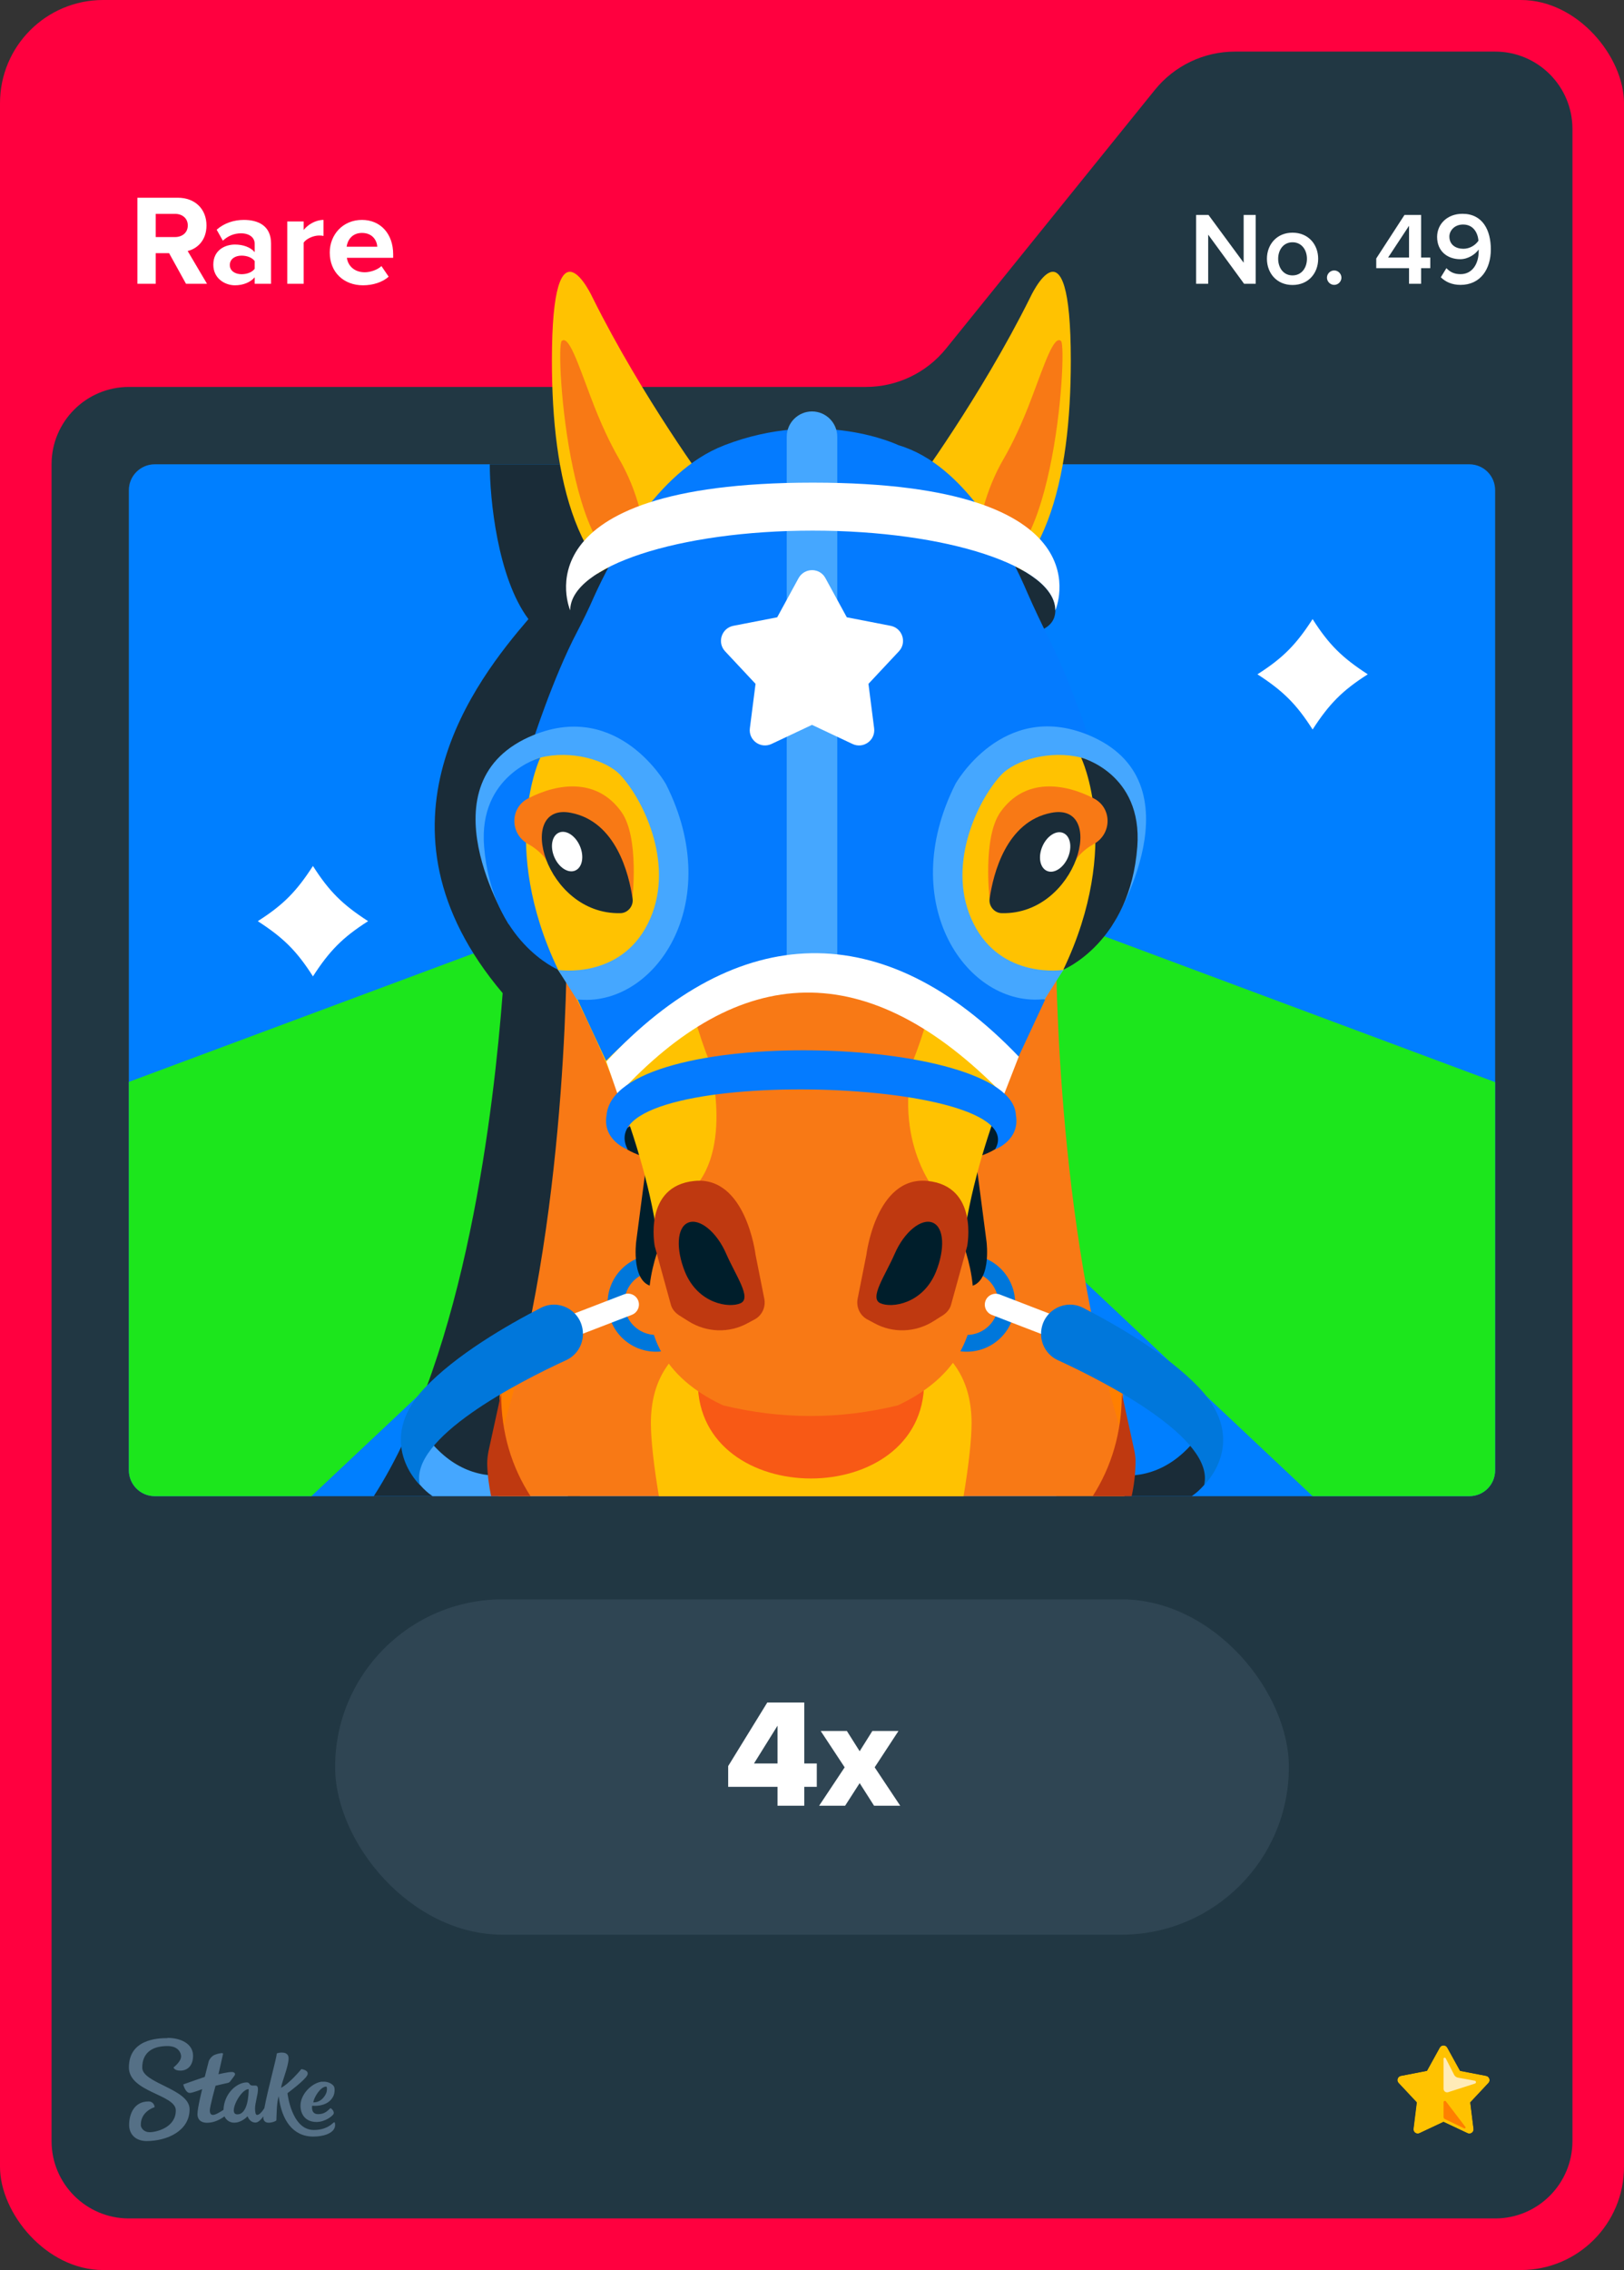 <svg width="63" height="88" viewBox="0 0 63 88" fill="none" xmlns="http://www.w3.org/2000/svg">
<rect x="0" y="0" width="63" height="88" fill="#333333" stroke="none"/>
<rect width="63" height="88" rx="4" fill="#FF003F"/>
<path d="M36.701 13.513L44.799 3.487C45.559 2.546 46.702 2 47.911 2H58C59.657 2 61 3.343 61 5V83C61 84.657 59.657 86 58 86H5C3.343 86 2 84.657 2 83V18C2 16.343 3.343 15 5 15H33.589C34.798 15 35.941 14.454 36.701 13.513Z" fill="#213743"/>
<rect x="5" y="18" width="53" height="40" rx="1" fill="#2F4553"/>
<g clip-path="url(#clip0_26835_29212)">
<path d="M58 19V57C58 57.55 57.56 58 57 58H6C5.45 58 5 57.55 5 57V19C5 18.45 5.45 18 6 18H57C57.56 18 58 18.45 58 19Z" fill="#007FFF"/>
<path d="M58 41.95V57C58 57.55 57.56 58 57 58H50.92L31.5 39.73L12.08 58H6C5.45 58 5 57.55 5 57V41.94L31.47 32.08V32.05L31.5 32.07L31.53 32.05V32.08L58 41.95Z" fill="#1CE61C"/>
<path d="M20.5 24C19.3 22.4 19 19.333 19 18H28L29 31.5L22.5 58H14.5C18.1 52.4 19.167 42.833 19.5 38.5C14 32 18.5 26.333 20.5 24Z" fill="#1A2C38"/>
<path d="M46.71 57.57C46.57 57.73 46.41 57.88 46.23 58H41C40.53 57.83 40.04 57.63 39.53 57.39C36.33 55.88 34.64 53.14 35.12 52.11C35.61 51.07 42.29 60.54 46.27 55.94C46.27 55.94 47.46 56.71 46.71 57.57Z" fill="#1A2C38"/>
<path d="M19.43 53.09C19.43 49.09 43.52 49.09 43.52 53.09L43.65 56.25H19.3L19.43 53.09Z" fill="#FF7F00"/>
<path d="M23.48 57.39C22.97 57.63 22.48 57.83 22.01 58H16.78C16.6 57.88 16.44 57.73 16.3 57.57C15.55 56.71 16.74 55.94 16.74 55.94C20.71 60.54 27.4 51.07 27.88 52.11C28.37 53.14 26.68 55.88 23.48 57.39Z" fill="#45A7FF"/>
<path d="M43.62 58H19.33C19.25 56.96 19.34 55.92 19.65 54.89C22.12 46.6 21.99 36.08 21.99 36.08H40.96C40.96 36.08 40.84 46.6 43.31 54.89C43.62 55.92 43.71 56.96 43.62 58Z" fill="#F87915"/>
<path d="M37.69 55.17C37.69 55.8 37.58 56.8 37.38 58H25.56C25.36 56.8 25.25 55.8 25.25 55.17C25.25 51.97 28.03 51.05 31.47 51.05C34.91 51.05 37.69 51.97 37.69 55.17Z" fill="#FFC201"/>
<path d="M31.46 45.56C35.58 45.56 38.92 44.924 38.92 44.14C38.92 43.356 35.58 42.72 31.46 42.72C27.34 42.72 24 43.356 24 44.14C24 44.924 27.34 45.56 31.46 45.56Z" fill="#001E2B"/>
<path d="M25.45 48.64C24.41 48.64 23.57 49.48 23.57 50.52C23.57 51.56 24.41 52.4 25.45 52.4C26.49 52.4 27.33 51.56 27.33 50.52C27.33 49.48 26.49 48.64 25.45 48.64ZM25.45 51.75C24.77 51.75 24.22 51.2 24.22 50.52C24.22 49.84 24.77 49.29 25.45 49.29C26.13 49.29 26.68 49.84 26.68 50.52C26.68 51.2 26.13 51.75 25.45 51.75Z" fill="#0077DB"/>
<path d="M19.44 54.02C19.44 55.55 19.85 56.87 20.58 58H19.05C18.97 57.6 18.91 57.18 18.9 56.74C18.9 56.58 18.92 56.42 18.95 56.26L19.44 54.02Z" fill="#BF3910"/>
<path d="M44.05 56.74C44.04 57.18 43.99 57.6 43.9 58H42.39C43.11 56.87 43.52 55.55 43.52 54.02L44.01 56.26C44.04 56.42 44.06 56.58 44.05 56.74Z" fill="#BF3910"/>
<path d="M25.13 44.69L24.68 48.13C24.68 48.13 24.45 49.88 25.45 49.88L26.11 45.57L25.13 44.69Z" fill="#001E2B"/>
<path d="M35.62 50.52C35.62 51.56 36.46 52.4 37.5 52.4C38.54 52.4 39.38 51.56 39.38 50.52C39.38 49.48 38.54 48.64 37.5 48.64C36.46 48.64 35.62 49.48 35.62 50.52ZM36.27 50.52C36.27 49.84 36.82 49.29 37.5 49.29C38.18 49.29 38.73 49.84 38.73 50.52C38.73 51.2 38.18 51.75 37.5 51.75C36.82 51.75 36.27 51.2 36.27 50.52Z" fill="#0077DB"/>
<path d="M37.82 44.69L38.27 48.13C38.27 48.13 38.5 49.88 37.5 49.88L36.84 45.57L37.82 44.69Z" fill="#001E2B"/>
<path d="M42.95 30.45C42.84 29.86 42.61 29.3 42.28 28.79C41.75 27.98 40.68 25.96 39.53 21.51C38.71 18.32 35.14 19.09 31.49 19.11C27.84 19.13 24.19 18.36 23.38 21.51C22.23 25.96 21.17 27.98 20.63 28.79C20.29 29.31 20.05 29.9 19.95 30.52C19.67 32.09 19.6 34.88 21.64 37.59C21.91 37.95 22.16 38.33 22.37 38.74C23.23 40.44 25.34 44.97 25.63 49.12C25.79 51.43 26.94 53.21 28.17 54.48C29.96 56.32 32.94 56.32 34.73 54.48C35.96 53.21 37.11 51.43 37.27 49.12C37.56 44.97 39.67 40.44 40.53 38.74C40.74 38.33 40.98 37.95 41.26 37.59C43.34 34.84 43.23 32 42.94 30.45H42.95Z" fill="#FFC201"/>
<path d="M35.85 53.58C35.85 58.56 27.07 58.56 27.07 53.58V50.33H35.85V53.58Z" fill="#F85915"/>
<path d="M40.94 28.17L38.27 23.3H24.66L21.99 28.17C21.99 28.17 26.12 29.41 26.23 33.65C26.31 36.95 26.65 38.93 27.52 41.15C27.52 41.15 28.58 44.93 26.53 46.41C26.53 46.41 22.62 51.94 28.05 54.48C30.32 55.03 32.58 55.03 34.83 54.48C40.26 51.93 36.48 46.41 36.48 46.41C36.48 46.41 34.66 44.54 35.41 41.15C36.28 38.94 36.61 36.95 36.7 33.65C36.81 29.41 40.94 28.17 40.94 28.17Z" fill="#F87915"/>
<path d="M37.52 48.31C37.52 48.31 37.98 45.98 35.98 45.78C33.98 45.58 33.61 48.64 33.61 48.64L33.27 50.35C33.21 50.66 33.35 50.98 33.63 51.14L33.91 51.29C34.63 51.69 35.51 51.66 36.21 51.22L36.59 50.98C36.74 50.88 36.86 50.73 36.9 50.56L37.52 48.31Z" fill="#BF3910"/>
<path d="M36.31 49.3C35.8 50.55 34.59 50.72 34.15 50.52C33.71 50.32 34.34 49.45 34.71 48.6C35.08 47.75 35.75 47.21 36.19 47.4C36.63 47.59 36.66 48.43 36.31 49.3Z" fill="#001E2B"/>
<path d="M25.4 48.31C25.4 48.31 24.94 45.98 26.94 45.78C28.94 45.58 29.31 48.64 29.31 48.64L29.65 50.35C29.71 50.66 29.57 50.98 29.29 51.14L29.01 51.29C28.29 51.69 27.41 51.66 26.71 51.22L26.33 50.98C26.18 50.88 26.06 50.73 26.02 50.56L25.4 48.31Z" fill="#BF3910"/>
<path d="M26.57 49.3C27.08 50.55 28.29 50.72 28.73 50.52C29.17 50.32 28.54 49.45 28.17 48.6C27.8 47.75 27.13 47.21 26.69 47.4C26.25 47.59 26.22 48.43 26.57 49.3Z" fill="#001E2B"/>
<path d="M35.45 18.91C35.45 18.91 38.04 15.4 39.96 11.54C39.96 11.54 41.54 8.09 41.54 13.98C41.54 18.56 40.59 22.72 37.22 23.67L35.45 18.92V18.91Z" fill="#FFC201"/>
<path d="M37.82 21.92C37.86 20.42 38.24 18.97 38.95 17.76C39.26 17.22 39.64 16.45 40.05 15.35C40.53 14.08 40.89 12.98 41.16 13.22C41.43 13.46 40.83 23.28 37.81 21.92H37.82Z" fill="#F87915"/>
<path d="M27.5 18.91C27.5 18.91 24.91 15.4 22.99 11.54C22.99 11.54 21.41 8.09 21.41 13.98C21.41 18.56 22.36 22.72 25.73 23.67L27.5 18.92V18.91Z" fill="#FFC201"/>
<path d="M40.94 23.66C40.94 25.37 36.73 24.42 31.53 24.42C26.33 24.42 22.12 25.36 22.12 23.66C22.12 21.96 26.33 20.57 31.53 20.57C36.73 20.57 40.94 21.95 40.94 23.66Z" fill="#1A2C38"/>
<path d="M25.13 21.92C25.09 20.42 24.71 18.97 24 17.76C23.69 17.22 23.31 16.45 22.9 15.35C22.42 14.08 22.06 12.98 21.79 13.22C21.52 13.46 22.12 23.28 25.14 21.92H25.13Z" fill="#F87915"/>
<path d="M28.08 17.27C25.47 18.27 23.72 21.64 23.04 23.14C22.84 23.6 22.62 24.05 22.39 24.49C21.45 26.28 20.65 28.79 20.65 28.79C22.54 28.1 25.87 28.6 26.27 33.64C26.67 38.68 22.4 38.74 22.4 38.74L23.51 41.12C32.72 31.96 39.44 41.12 39.44 41.12L40.55 38.74C40.55 38.74 36.27 38.68 36.68 33.64C37.08 28.6 40.41 28.1 42.3 28.79C42.3 28.79 41.56 26.46 40.66 24.69C40.38 24.13 40.11 23.56 39.86 22.99C39.17 21.37 37.47 18.03 34.86 17.26C34.86 17.26 31.86 15.81 28.1 17.26L28.08 17.27Z" fill="#047BFF"/>
<path d="M22.38 38.75L21.65 37.6C21.65 37.6 24.04 37.98 25.13 35.81C26.22 33.65 25.02 31.09 24.08 30.06C23.52 29.45 22.14 29.07 20.96 29.37C19.1 29.84 19.48 34.2 19.75 35.85C19.75 35.85 16.26 30.29 20.71 28.49C24.01 27.16 25.83 30.39 25.83 30.39C28.19 35.05 25.36 39.09 22.38 38.74V38.75Z" fill="#45A7FF"/>
<path d="M31.5 15.95C32.04 15.95 32.48 16.39 32.48 16.93V37.22H30.52V16.93C30.52 16.39 30.96 15.95 31.5 15.95Z" fill="#45A7FF"/>
<path d="M23.52 41.15L23.97 42.45C28.67 37.32 33.64 36.99 38.94 42.45L39.52 40.96C34.28 35.48 28.61 35.69 23.52 41.15Z" fill="white"/>
<path d="M24.34 44.56C24.34 44.56 23.36 44.2 23.53 43.23C23.84 39.67 39.27 40.09 39.41 43.23C39.58 44.2 38.6 44.56 38.6 44.56C40.31 41.68 22.61 41.24 24.35 44.56H24.34Z" fill="#047BFF"/>
<path d="M20.96 29.37C20.96 29.37 19.33 32.74 21.65 37.59C21.65 37.59 19.08 36.52 18.78 32.82C18.55 30.03 20.96 29.37 20.96 29.37Z" fill="#047BFF"/>
<path d="M24.53 34.84C24.53 34.84 24.81 32.47 24.11 31.48C23.16 30.14 21.63 30.36 20.49 30.95C19.77 31.32 19.78 32.33 20.49 32.72C20.92 32.96 21.31 33.34 21.49 33.94L24.53 34.84Z" fill="#F87915"/>
<path d="M24.06 35.4C24.35 35.4 24.58 35.13 24.54 34.84C24.4 33.88 23.9 31.85 22.15 31.51C19.97 31.08 21.12 35.46 24.06 35.4Z" fill="#1A2C38"/>
<path d="M22.314 33.748C22.589 33.63 22.67 33.206 22.497 32.8C22.323 32.394 21.96 32.159 21.686 32.276C21.411 32.394 21.33 32.818 21.503 33.224C21.677 33.631 22.04 33.865 22.314 33.748Z" fill="white"/>
<path d="M40.52 38.75L41.25 37.6C41.25 37.6 38.86 37.98 37.77 35.81C36.68 33.65 37.88 31.09 38.82 30.06C39.38 29.45 40.76 29.07 41.94 29.37C43.8 29.84 43.43 34.21 43.16 35.86C43.16 35.86 46.65 30.29 42.19 28.48C38.89 27.15 37.07 30.38 37.07 30.38C34.71 35.04 37.54 39.08 40.52 38.73V38.75Z" fill="#45A7FF"/>
<path d="M41.94 29.37C41.94 29.37 43.57 32.74 41.25 37.59C41.25 37.59 43.84 36.53 44.12 32.82C44.33 29.98 41.94 29.37 41.94 29.37Z" fill="#1A2C38"/>
<path d="M40.94 23.66C40.94 23.66 43.11 18.71 31.53 18.71C19.95 18.71 22.12 23.66 22.12 23.66C22.12 21.95 26.33 20.57 31.53 20.57C36.73 20.57 40.94 21.95 40.94 23.66Z" fill="white"/>
<path d="M24.204 50.178L21.694 51.145C21.472 51.231 21.361 51.478 21.446 51.697C21.53 51.916 21.778 52.024 22 51.938L24.51 50.971C24.731 50.886 24.842 50.639 24.758 50.42C24.674 50.201 24.425 50.093 24.204 50.178Z" fill="white"/>
<path d="M16.29 57.57C16.29 57.57 14.51 55.89 16.47 53.81C17.69 52.52 19.66 51.38 20.98 50.7C21.66 50.35 22.48 50.77 22.6 51.53C22.68 52.03 22.42 52.52 21.96 52.73C20.15 53.56 15.84 55.76 16.29 57.57Z" fill="#0077DB"/>
<path d="M38.48 50.975L40.99 51.943C41.212 52.028 41.46 51.92 41.544 51.701C41.629 51.482 41.517 51.235 41.296 51.15L38.786 50.182C38.564 50.097 38.316 50.205 38.232 50.424C38.147 50.643 38.258 50.89 38.48 50.975Z" fill="white"/>
<path d="M46.71 57.57C46.71 57.57 48.49 55.89 46.53 53.81C45.31 52.52 43.34 51.38 42.02 50.7C41.34 50.35 40.52 50.77 40.4 51.53C40.32 52.03 40.58 52.52 41.04 52.73C42.85 53.56 47.16 55.76 46.71 57.57Z" fill="#0077DB"/>
<path d="M38.39 34.84C38.39 34.84 38.11 32.47 38.81 31.48C39.76 30.14 41.29 30.36 42.43 30.95C43.15 31.32 43.14 32.33 42.43 32.72C42 32.96 41.61 33.34 41.43 33.94L38.39 34.84Z" fill="#F87915"/>
<path d="M38.87 35.4C38.58 35.4 38.35 35.13 38.39 34.84C38.53 33.88 39.03 31.85 40.78 31.51C42.96 31.08 41.81 35.46 38.87 35.4Z" fill="#1A2C38"/>
<path d="M41.429 33.239C41.603 32.833 41.521 32.409 41.247 32.292C40.973 32.174 40.61 32.409 40.436 32.815C40.262 33.221 40.344 33.646 40.618 33.763C40.892 33.88 41.255 33.646 41.429 33.239Z" fill="white"/>
<path d="M32.02 22.41L32.85 23.93L34.55 24.26C35.01 24.35 35.19 24.91 34.87 25.25L33.69 26.51L33.91 28.23C33.97 28.7 33.49 29.04 33.07 28.84L31.5 28.1L29.93 28.84C29.5 29.04 29.03 28.69 29.09 28.23L29.31 26.51L28.13 25.25C27.81 24.91 27.99 24.35 28.45 24.26L30.15 23.93L30.98 22.41C31.21 22 31.8 22 32.02 22.41Z" fill="white"/>
<g clip-path="url(#clip1_26835_29212)">
<path d="M50.92 24C50.28 24.99 49.77 25.51 48.78 26.14C49.77 26.78 50.29 27.29 50.92 28.28C51.56 27.29 52.07 26.77 53.06 26.14C52.07 25.5 51.55 24.99 50.92 24Z" fill="white"/>
<path d="M12.14 33.57C11.5 34.56 10.99 35.08 10 35.71C10.99 36.35 11.51 36.86 12.14 37.85C12.78 36.86 13.29 36.34 14.28 35.71C13.29 35.07 12.77 34.56 12.14 33.57Z" fill="white"/>
</g>
</g>
<path fill-rule="evenodd" clip-rule="evenodd" d="M6.498 79C6.99 79 7.486 79.213 7.49 79.691C7.49 80.104 7.247 80.27 6.998 80.27C6.75 80.27 6.733 80.144 6.733 80.144C6.733 80.144 7.025 79.926 7.025 79.717C7.025 79.609 6.942 79.313 6.489 79.317C5.858 79.317 5.518 79.617 5.518 80.152C5.518 80.765 7.351 80.974 7.355 81.765C7.355 82.613 6.476 82.996 5.692 83C5.283 83 5.013 82.761 5.009 82.378C5.009 81.926 5.222 81.465 5.758 81.465C5.884 81.457 5.988 81.552 5.997 81.678C5.997 81.678 5.997 81.683 5.997 81.687C5.997 81.687 5.457 81.839 5.462 82.378C5.462 82.478 5.566 82.661 5.819 82.656C6.071 82.652 6.824 82.474 6.82 81.809C6.82 81.191 5.004 81.109 5 80.148C5 79.065 6.088 79.009 6.498 79.009V79ZM10.747 79.6C10.812 79.57 11.213 79.491 11.195 79.813C11.182 80.135 10.939 80.691 10.904 80.935C11.23 80.77 11.692 80.209 11.692 80.209C11.692 80.209 12.018 80.252 11.918 80.452C11.818 80.652 11.152 81.144 11.152 81.144C11.152 81.144 11.304 82.57 12.171 82.57C12.645 82.57 12.85 82.361 12.937 82.287C12.959 82.27 12.976 82.265 12.985 82.278C13.02 82.387 12.994 82.504 12.915 82.591C12.819 82.696 12.597 82.822 12.153 82.826C11.365 82.826 10.925 82.196 10.812 81.261C10.725 81.535 10.734 81.983 10.721 82.2C10.695 82.243 10.251 82.417 10.216 82.117C10.216 82.091 10.216 82.07 10.216 82.043C10.133 82.161 10.02 82.283 9.911 82.283C9.72 82.283 9.637 82.122 9.602 82.039C9.576 82.07 9.363 82.287 9.088 82.287C8.923 82.291 8.775 82.196 8.709 82.043C8.57 82.144 8.322 82.291 8.039 82.291C7.734 82.291 7.66 82.109 7.66 81.957C7.66 81.713 7.843 80.987 7.843 80.987C7.843 80.987 7.486 81.13 7.364 81.135C7.194 81.135 7.112 80.822 7.112 80.813C7.112 80.809 7.112 80.8 7.12 80.8C7.22 80.761 7.943 80.513 7.943 80.513C7.943 80.513 8.078 79.983 8.096 79.913C8.113 79.844 8.213 79.7 8.331 79.656C8.418 79.622 8.509 79.6 8.601 79.591C8.631 79.591 8.653 79.6 8.653 79.617C8.653 79.635 8.474 80.409 8.474 80.409C8.474 80.409 8.849 80.322 8.988 80.322C9.097 80.322 9.154 80.387 9.093 80.47C9.032 80.552 8.962 80.648 8.927 80.691C8.888 80.735 8.862 80.743 8.77 80.761C8.644 80.787 8.361 80.856 8.361 80.856C8.361 80.856 8.135 81.678 8.139 81.817C8.139 81.896 8.165 81.987 8.261 81.987C8.357 81.987 8.54 81.874 8.67 81.791C8.692 81.152 9.188 80.726 9.576 80.726C9.702 80.726 9.654 80.848 9.798 80.848H9.889C9.946 80.848 10.007 80.852 10.007 80.996C10.007 81.196 9.894 81.526 9.894 81.735C9.894 81.883 9.915 81.987 9.972 81.987C10.068 81.987 10.177 81.848 10.255 81.726C10.381 81.03 10.734 79.761 10.734 79.617L10.747 79.6ZM12.502 80.7C12.767 80.678 12.933 80.822 12.963 80.9C12.994 80.978 12.989 81.161 12.915 81.291C12.684 81.704 12.11 81.63 12.11 81.63C12.11 81.63 12.044 81.957 12.341 81.957C12.593 81.957 12.706 81.83 12.815 81.726C12.859 81.726 12.994 81.865 12.933 81.961C12.885 82.035 12.619 82.257 12.28 82.261C11.74 82.261 11.605 81.8 11.674 81.47C11.766 81.061 12.175 80.722 12.502 80.696V80.7ZM9.646 80.987C9.323 80.987 8.827 81.97 9.206 81.965C9.619 81.965 9.646 81.183 9.646 81.004V80.987ZM12.641 80.891C12.423 80.9 12.175 81.317 12.153 81.5C12.48 81.513 12.654 81.196 12.676 81.07C12.689 80.974 12.693 80.887 12.641 80.887V80.891Z" fill="#557086"/>
<path d="M56.144 79.378L56.641 80.278L57.652 80.473C57.779 80.499 57.83 80.656 57.741 80.749L57.036 81.501L57.163 82.524C57.181 82.656 57.045 82.749 56.93 82.694L56 82.257L55.07 82.694C54.951 82.749 54.82 82.652 54.837 82.524L54.964 81.501L54.259 80.749C54.17 80.656 54.221 80.499 54.348 80.473L55.359 80.278L55.856 79.378C55.919 79.263 56.085 79.263 56.144 79.378Z" fill="#FFC200"/>
<path d="M56 79.293C56.055 79.293 56.115 79.323 56.144 79.378L56.641 80.278L57.652 80.473C57.779 80.499 57.83 80.656 57.741 80.749L57.036 81.501L57.163 82.524C57.176 82.626 57.096 82.711 56.998 82.711C56.977 82.711 56.951 82.707 56.926 82.694L55.996 82.257L55.066 82.694C55.04 82.707 55.019 82.711 54.994 82.711C54.9 82.711 54.815 82.626 54.828 82.524L54.955 81.501L54.251 80.749C54.161 80.656 54.212 80.499 54.34 80.473L55.35 80.278L55.847 79.378C55.877 79.323 55.936 79.293 55.992 79.293M56 79.081C55.864 79.081 55.737 79.157 55.669 79.276L55.219 80.091L54.306 80.265C54.17 80.291 54.059 80.388 54.017 80.52C53.974 80.652 54.008 80.796 54.102 80.894L54.739 81.573L54.624 82.495C54.611 82.601 54.645 82.711 54.713 82.792C54.786 82.873 54.888 82.919 54.998 82.919C55.053 82.919 55.108 82.906 55.159 82.881L56 82.486L56.841 82.881C56.892 82.906 56.947 82.919 57.002 82.919C57.112 82.919 57.214 82.873 57.287 82.792C57.359 82.711 57.393 82.601 57.376 82.495L57.261 81.573L57.898 80.894C57.992 80.792 58.026 80.647 57.983 80.52C57.941 80.388 57.83 80.291 57.694 80.265L56.781 80.091L56.331 79.276C56.263 79.157 56.136 79.081 56 79.081Z" fill="#213743"/>
<path d="M56 79.815V80.974C56 81.068 56.089 81.132 56.178 81.106L57.219 80.771C57.274 80.754 57.27 80.673 57.21 80.66L56.556 80.541C56.497 80.529 56.442 80.49 56.412 80.435L56.085 79.794C56.064 79.751 55.996 79.764 55.996 79.815H56Z" fill="#FFEBB8"/>
<path d="M56 81.492V82.07C56 82.104 56.017 82.129 56.047 82.146L56.798 82.507C56.837 82.524 56.87 82.482 56.845 82.448L56.093 81.463C56.064 81.424 56 81.446 56 81.492Z" fill="#FF7F00"/>
<rect x="13" y="62" width="37" height="13" rx="6.5" fill="#2F4553"/>
<path d="M31.2 70H30.162V69.268H28.248V68.464L29.766 65.998H31.2V68.362H31.686V69.268H31.2V70ZM30.162 68.362V66.898L29.25 68.362H30.162ZM34.922 70H33.907L33.349 69.124L32.785 70H31.777L32.767 68.512L31.837 67.102H32.852L33.349 67.888L33.842 67.102H34.855L33.931 68.512L34.922 70Z" fill="white"/>
<path d="M8.03 11H7.215L6.56 9.815H6.04V11H5.33V7.665H6.89C7.585 7.665 8.01 8.12 8.01 8.74C8.01 9.33 7.64 9.645 7.28 9.73L8.03 11ZM6.785 9.19C7.07 9.19 7.285 9.02 7.285 8.74C7.285 8.46 7.07 8.29 6.785 8.29H6.04V9.19H6.785ZM10.515 11H9.88V10.75C9.715 10.945 9.43 11.06 9.115 11.06C8.73 11.06 8.275 10.8 8.275 10.26C8.275 9.695 8.73 9.48 9.115 9.48C9.435 9.48 9.72 9.585 9.88 9.775V9.45C9.88 9.205 9.67 9.045 9.35 9.045C9.09 9.045 8.85 9.14 8.645 9.33L8.405 8.905C8.7 8.645 9.08 8.525 9.46 8.525C10.01 8.525 10.515 8.745 10.515 9.44V11ZM9.37 10.63C9.575 10.63 9.775 10.56 9.88 10.42V10.12C9.775 9.98 9.575 9.91 9.37 9.91C9.12 9.91 8.915 10.04 8.915 10.275C8.915 10.5 9.12 10.63 9.37 10.63ZM11.78 11H11.145V8.585H11.78V8.915C11.95 8.7 12.25 8.525 12.55 8.525V9.145C12.505 9.135 12.445 9.13 12.375 9.13C12.165 9.13 11.885 9.25 11.78 9.405V11ZM14.082 11.06C13.347 11.06 12.792 10.565 12.792 9.79C12.792 9.09 13.307 8.525 14.042 8.525C14.762 8.525 15.252 9.065 15.252 9.855V9.995H13.457C13.497 10.3 13.742 10.555 14.152 10.555C14.357 10.555 14.642 10.465 14.797 10.315L15.077 10.725C14.837 10.945 14.457 11.06 14.082 11.06ZM14.637 9.565C14.622 9.335 14.462 9.03 14.042 9.03C13.647 9.03 13.477 9.325 13.447 9.565H14.637Z" fill="white"/>
<path d="M48.713 11H48.261L46.869 9.096V11H46.401V8.332H46.881L48.245 10.184V8.332H48.713V11ZM50.14 11.048C49.528 11.048 49.148 10.588 49.148 10.032C49.148 9.48 49.528 9.02 50.14 9.02C50.76 9.02 51.136 9.48 51.136 10.032C51.136 10.588 50.76 11.048 50.14 11.048ZM50.14 10.676C50.5 10.676 50.7 10.376 50.7 10.032C50.7 9.692 50.5 9.392 50.14 9.392C49.784 9.392 49.584 9.692 49.584 10.032C49.584 10.376 49.784 10.676 50.14 10.676ZM51.758 11.044C51.605 11.044 51.477 10.916 51.477 10.764C51.477 10.612 51.605 10.484 51.758 10.484C51.91 10.484 52.038 10.612 52.038 10.764C52.038 10.916 51.91 11.044 51.758 11.044ZM55.129 11H54.661V10.396H53.389V10.02L54.485 8.332H55.129V9.984H55.485V10.396H55.129V11ZM54.661 9.984V8.752L53.849 9.984H54.661ZM56.658 11.044C56.33 11.044 56.074 10.928 55.894 10.748L56.11 10.396C56.25 10.54 56.406 10.628 56.658 10.628C57.142 10.628 57.362 10.188 57.362 9.752C57.362 9.724 57.362 9.7 57.362 9.672C57.238 9.852 56.958 10.048 56.646 10.048C56.166 10.048 55.75 9.752 55.75 9.184C55.75 8.692 56.138 8.288 56.734 8.288C57.518 8.288 57.834 8.924 57.834 9.668C57.834 10.436 57.43 11.044 56.658 11.044ZM56.77 9.644C56.998 9.644 57.222 9.524 57.354 9.332C57.33 9.044 57.17 8.704 56.758 8.704C56.41 8.704 56.226 8.956 56.226 9.168C56.226 9.496 56.482 9.644 56.77 9.644Z" fill="white"/>
<defs>
<clipPath id="clip0_26835_29212">
<rect width="63" height="88" fill="white"/>
</clipPath>
<clipPath id="clip1_26835_29212">
<rect width="43.06" height="13.86" fill="white" transform="translate(10 24)"/>
</clipPath>
</defs>
</svg>
